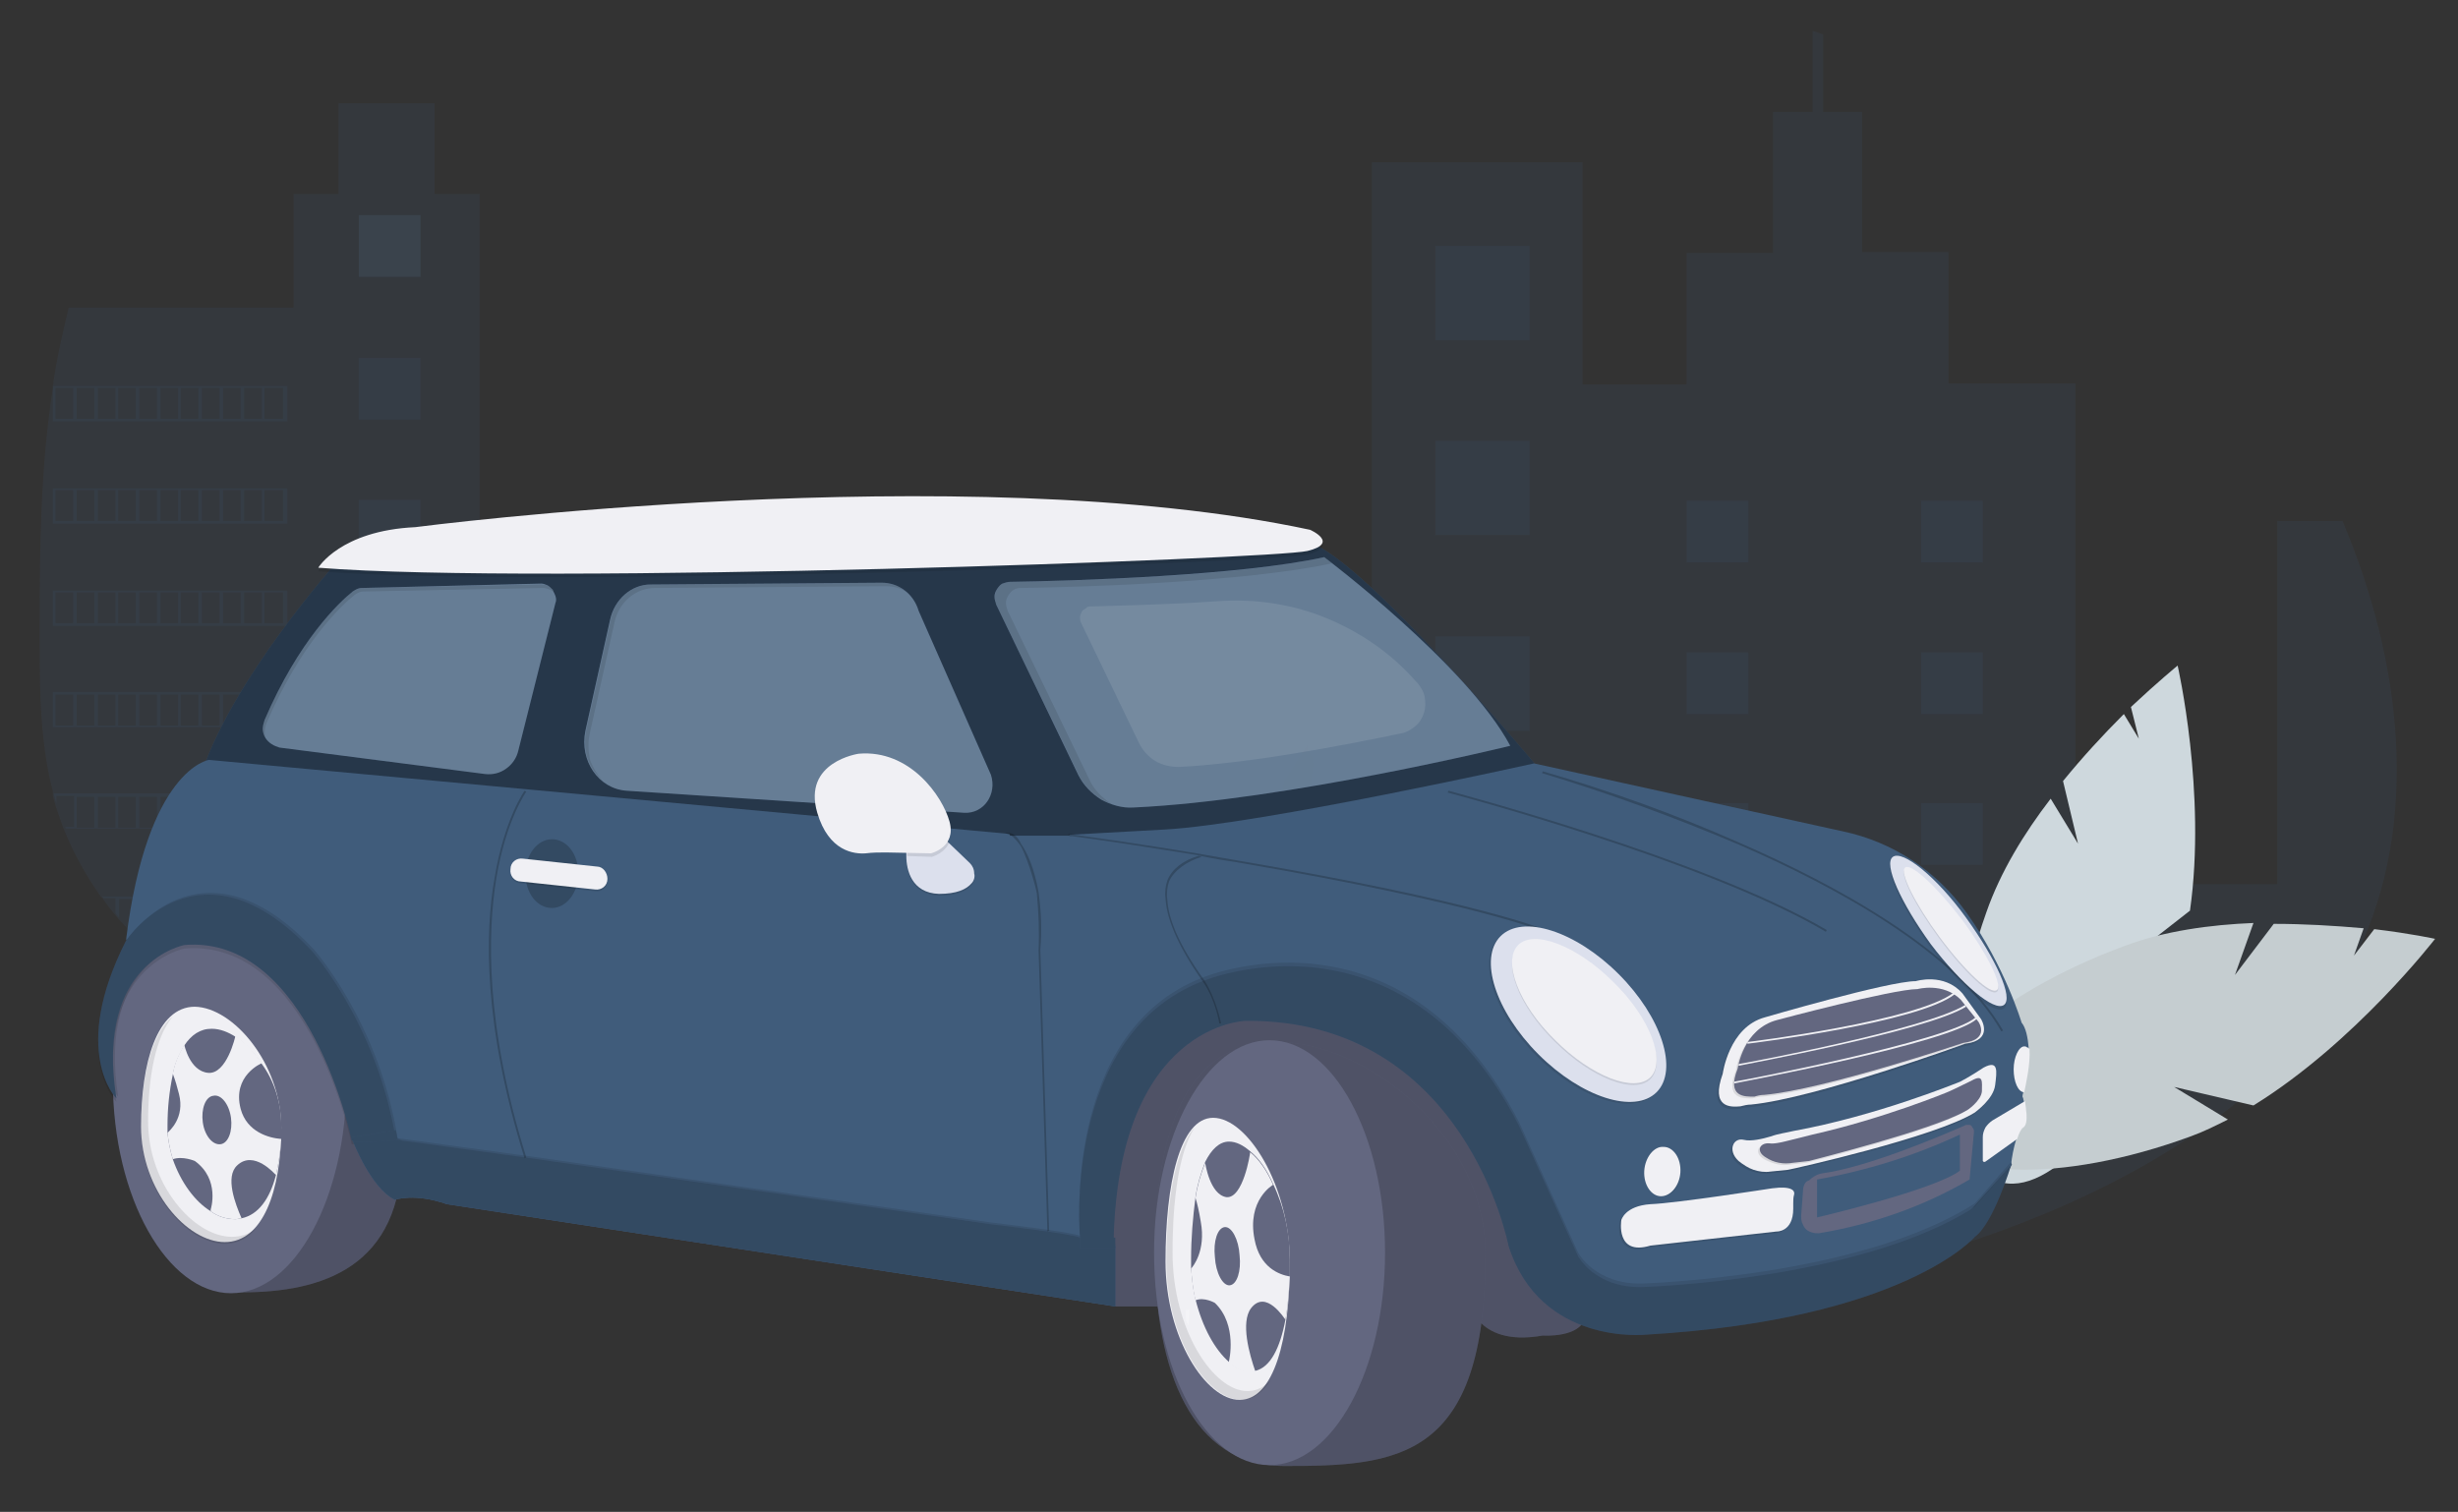 <?xml version="1.0" encoding="utf-8"?>
<!-- Generator: Adobe Illustrator 24.1.2, SVG Export Plug-In . SVG Version: 6.00 Build 0)  -->
<svg version="1.1" id="Capa_1" xmlns="http://www.w3.org/2000/svg" xmlns:xlink="http://www.w3.org/1999/xlink" x="0px" y="0px"
	 viewBox="0 0 278.8 171.5" style="enable-background:new 0 0 278.8 171.5;" xml:space="preserve">
<rect x="0" y="0" width="278.8" height="171.5" fill="#333333" stroke="none"/>
<style type="text/css">
	.st0{opacity:0.15;fill:#3D5C7A;}
	.st1{opacity:0.1;fill:#72A2D8;enable-background:new    ;}
	.st2{opacity:0.1;enable-background:new    ;}
	.st3{fill:#CED8DD;}
	.st4{fill:#C5CDD0;}
	.st5{opacity:0.1;fill:#405C7B;enable-background:new    ;}
	.st6{fill:#405C7B;}
	.st7{opacity:0.2;enable-background:new    ;}
	.st8{fill:#636780;}
	.st9{opacity:0.4;enable-background:new    ;}
	.st10{opacity:0.2;fill:#FFFFFF;enable-background:new    ;}
	.st11{opacity:0.1;fill:#FFFFFF;enable-background:new    ;}
	.st12{fill:#DCE0ED;}
	.st13{fill:#F0F0F4;}
	.st14{opacity:0.1;}
	.st15{opacity:0.1;fill:url(#SVGID_1_);enable-background:new    ;}
	.st16{opacity:0.3;fill:#FFFFFF;enable-background:new    ;}
</style>
<g>
	<path class="st0" d="M54.4,22v94.6c-2.2,0.6-4.4,1.1-6.7,1.4c-5.1,0.6-10.2,0.2-15.1-1.3l-0.4-0.1c-0.7-0.2-1.4-0.5-2.1-0.7
		l-0.4-0.2c-0.7-0.3-1.3-0.5-2-0.8l-0.4-0.2c-0.7-0.3-1.3-0.6-2-1c-0.2-0.1-0.5-0.2-0.7-0.4c-3.6-2-6.9-4.6-9.8-7.6
		c-0.1-0.1-0.2-0.2-0.2-0.2c-0.4-0.4-0.8-0.9-1.2-1.3c-0.1-0.2-0.3-0.3-0.4-0.5c-0.4-0.5-0.9-1.1-1.3-1.7c-0.1-0.1-0.1-0.2-0.2-0.2
		c-1.7-2.4-3.1-4.9-4.2-7.6c0-0.1-0.1-0.2-0.1-0.2c-0.3-0.9-0.6-1.7-0.9-2.6c-0.1-0.4-0.2-0.7-0.3-1.1C6,90,6,89.9,6,89.8
		c-1.4-5.4-1.5-11-1.5-16.7c0-0.7,0-1.3,0-2C4.5,62.1,4.6,52.9,6,44c0-0.1,0-0.1,0-0.2c0.4-3,1.1-6,1.8-8.9h25.5V22h5.1V11.7h10.9
		V22H54.4z"/>
	<path class="st0" d="M267.3,108.3c-6.6,13.7-20.1,22.8-34,28.8c-18.8,8.1-39.4,11.3-59.8,10c-3.6-0.2-7.1-0.6-10.7-1.1
		c-12.3-1.8-24.4-5.3-35.7-10.4c-3.3-1.5-6.5-3.1-9.7-4.8c-5.3-2.9-10.3-6.2-15.1-9.9c-1.2-0.9-2.4-1.9-3.6-2.8
		c-0.8-0.7-1.6-1.4-2.4-2c-1.7-1.4-3.5-2.7-5.5-3.7c-0.6-0.3-1.2-0.6-1.8-0.8V72.8h46.3v8.6h20.3v-63h23.9v25.2h11.8V28.7h9.8V12.7
		h4.5V3.5c0.4,0.1,0.8,0.3,1.2,0.4v8.8h4.4v15.9h9.8v14.9h14.4v56.8h22.9V59.1h7.4C272.3,74.7,274.7,93,267.3,108.3z"/>
	<rect x="162.8" y="27.9" class="st0" width="10.7" height="10.7"/>
	<rect x="162.8" y="50" class="st0" width="10.7" height="10.7"/>
	<rect x="162.8" y="72.2" class="st0" width="10.7" height="10.7"/>
	<rect x="162.8" y="94.3" class="st0" width="10.7" height="10.7"/>
	<rect x="162.8" y="116.5" class="st0" width="10.7" height="10.7"/>
	<path class="st0" d="M173.5,138.6v8.4c-3.6-0.2-7.1-0.6-10.7-1.1v-7.3H173.5z"/>
	<rect x="92.6" y="86.6" class="st0" width="37.4" height="4.8"/>
	<rect x="92.6" y="101.3" class="st0" width="37.4" height="4.8"/>
	<path class="st0" d="M130,116v4.8h-27.6c-1.2-0.9-2.4-1.9-3.6-2.8c-0.8-0.7-1.6-1.4-2.4-2H130z"/>
	<path class="st0" d="M130,130.7v4.8h-2.9c-3.3-1.5-6.5-3.1-9.7-4.8H130z"/>
	<rect x="191.3" y="56.8" class="st0" width="7" height="7"/>
	<rect x="40.7" y="24.4" class="st1" width="7" height="7"/>
	<rect x="40.7" y="40.6" class="st0" width="7" height="7"/>
	<rect x="40.7" y="56.7" class="st0" width="7" height="7"/>
	<rect x="40.7" y="72.9" class="st0" width="7" height="7"/>
	<rect x="40.7" y="89" class="st0" width="7" height="7"/>
	<rect x="40.7" y="105.2" class="st0" width="7" height="7"/>
	<rect x="217.9" y="56.8" class="st0" width="7" height="7"/>
	<rect x="191.3" y="74" class="st0" width="7" height="7"/>
	<rect x="217.9" y="74" class="st0" width="7" height="7"/>
	<rect x="191.3" y="91.1" class="st0" width="7" height="7"/>
	<rect x="217.9" y="91.1" class="st0" width="7" height="7"/>
	<rect x="191.3" y="108.3" class="st0" width="7" height="7"/>
	<rect x="217.9" y="108.3" class="st0" width="7" height="7"/>
	<rect x="191.3" y="125.4" class="st0" width="7" height="7"/>
	<rect x="217.9" y="125.4" class="st0" width="7" height="7"/>
	<polygon class="st0" points="191.3,147.1 191.3,142.6 198.3,142.6 198.3,146.4 	"/>
	<path class="st0" d="M6,43.8v4h26.6v-4H6z M8.3,47.5h-2V44h2L8.3,47.5z M10.7,47.5h-2V44h2L10.7,47.5z M13.1,47.5h-2V44h2
		L13.1,47.5z M15.4,47.5h-2V44h2L15.4,47.5z M17.8,47.5h-2V44h2V47.5z M20.2,47.5h-2V44h2V47.5z M22.5,47.5h-2V44h2V47.5z
		 M24.9,47.5h-2V44h2V47.5z M27.3,47.5h-2V44h2V47.5z M29.7,47.5h-2V44h2V47.5z M32.1,47.5h-2.1V44h2.1V47.5z"/>
	<path class="st0" d="M6,55.4v4h26.6v-4H6z M8.3,59.1h-2v-3.5h2L8.3,59.1z M10.7,59.1h-2v-3.5h2L10.7,59.1z M13.1,59.1h-2v-3.5h2
		L13.1,59.1z M15.4,59.1h-2v-3.5h2L15.4,59.1z M17.8,59.1h-2v-3.5h2V59.1z M20.2,59.1h-2v-3.5h2V59.1z M22.5,59.1h-2v-3.5h2V59.1z
		 M24.9,59.1h-2v-3.5h2V59.1z M27.3,59.1h-2v-3.5h2V59.1z M29.7,59.1h-2v-3.5h2V59.1z M32.1,59.1h-2.1v-3.5h2.1V59.1z"/>
	<path class="st0" d="M6,67v4h26.6v-4H6z M8.3,70.7h-2v-3.5h2L8.3,70.7z M10.7,70.7h-2v-3.5h2L10.7,70.7z M13.1,70.7h-2v-3.5h2
		L13.1,70.7z M15.4,70.7h-2v-3.5h2L15.4,70.7z M17.8,70.7h-2v-3.5h2V70.7z M20.2,70.7h-2v-3.5h2V70.7z M22.5,70.7h-2v-3.5h2V70.7z
		 M24.9,70.7h-2v-3.5h2V70.7z M27.3,70.7h-2v-3.5h2V70.7z M29.7,70.7h-2v-3.5h2V70.7z M32.1,70.7h-2.1v-3.5h2.1V70.7z"/>
	<path class="st0" d="M6,78.5v4h26.6v-4H6z M8.3,82.3h-2v-3.5h2L8.3,82.3z M10.7,82.3h-2v-3.5h2L10.7,82.3z M13.1,82.3h-2v-3.5h2
		L13.1,82.3z M15.4,82.3h-2v-3.5h2L15.4,82.3z M17.8,82.3h-2v-3.5h2V82.3z M20.2,82.3h-2v-3.5h2V82.3z M22.5,82.3h-2v-3.5h2V82.3z
		 M24.9,82.3h-2v-3.5h2V82.3z M27.3,82.3h-2v-3.5h2V82.3z M29.7,82.3h-2v-3.5h2V82.3z M32.1,82.3h-2.1v-3.5h2.1V82.3z"/>
	<path class="st0" d="M6.1,90.1c0.1,0.4,0.2,0.7,0.3,1.1v-0.9h2v3.5h-1c0,0.1,0.1,0.2,0.1,0.2h25.2v-4H6.1z M10.7,93.9h-2v-3.5h2
		L10.7,93.9z M13.1,93.9h-2v-3.5h2L13.1,93.9z M15.4,93.9h-2v-3.5h2L15.4,93.9z M17.8,93.9h-2v-3.5h2V93.9z M20.2,93.9h-2v-3.5h2
		V93.9z M22.5,93.9h-2v-3.5h2V93.9z M24.9,93.9h-2v-3.5h2V93.9z M27.3,93.9h-2v-3.5h2V93.9z M29.7,93.9h-2v-3.5h2V93.9z M32.1,93.9
		h-2.1v-3.5h2.1V93.9z"/>
	<path class="st0" d="M11.6,101.7c0.1,0.1,0.1,0.2,0.2,0.2h1.3v1.7c0.1,0.2,0.3,0.3,0.4,0.5V102h2v3.5h-0.8c0.1,0.1,0.2,0.2,0.2,0.2
		h17.7v-4L11.6,101.7z M17.8,105.4h-2V102h2V105.4z M20.2,105.4h-2V102h2V105.4z M22.5,105.4h-2V102h2V105.4z M24.9,105.4h-2V102h2
		V105.4z M27.3,105.4h-2V102h2V105.4z M29.7,105.4h-2V102h2V105.4z M32.1,105.4h-2.1V102h2.1V105.4z"/>
	<path class="st0" d="M24.7,113.3c0.2,0.1,0.5,0.2,0.7,0.4v-0.1h2v1.1l0.4,0.2v-1.3h2v2.1l0.4,0.2v-2.3h2.1v3l0.4,0.1v-3.4H24.7z"/>
	<path class="st0" d="M127.8,96.5"/>
</g>
<path class="st2" d="M106.7,161.9l-0.2-0.1L106.7,161.9z"/>
<path class="st2" d="M106.9,161.9l-0.1,0L106.9,161.9z"/>
<path class="st2" d="M103.3,160.5L103.3,160.5z"/>
<path class="st2" d="M103.3,160.5L103.3,160.5z"/>
<path class="st2" d="M106.7,161.9L106.7,161.9L106.7,161.9z"/>
<g>
	<path class="st3" d="M235.7,95.7l-1.7-7.1c2.2-2.7,4.5-5.2,6.9-7.6l1.7,2.8l-0.9-3.6c3.1-2.9,5.3-4.7,5.3-4.7s3.3,14.4,1.4,27.8
		l-7.3,5.7l6.7-2.4c-0.3,1.5-0.7,3-1.2,4.5c-5.2,14.8-14.1,25-20,22.9c-5.9-2.1-6.5-15.8-1.3-30.5c1.6-4.6,4.3-9,7.3-12.9
		L235.7,95.7z"/>
	<path class="st4" d="M253.5,110.6l4.4-5.8c3.4,0,6.8,0.2,10.2,0.5l-1.1,3.1l2.3-3c4.2,0.5,6.9,1.1,6.9,1.1s-9.1,11.8-20.6,18.9
		l-9-2.1l6.1,3.7c-1.4,0.7-2.8,1.4-4.2,1.9c-14.7,5.4-28.2,5-30.3-1c-2.1-6,8.1-15.2,22.8-20.6c4.5-1.7,9.7-2.4,14.6-2.6
		L253.5,110.6z"/>
</g>
<g>
	<path class="st5" d="M18.4,111.5c0.2,0.1,0.5,0.2,0.7,0.4v-0.1h1.9v1.1l0.4,0.2v-1.3h1.9v2.1l0.4,0.2v-2.3h2.1v3l0.4,0.1v-3.4H18.4
		z"/>
	<path class="st6" d="M221.7,136.5l2.5,2.6l4-7l-0.4-0.8L221.7,136.5z"/>
	<path class="st7" d="M221.7,136.5l2.5,2.6l4-7l-0.4-0.8L221.7,136.5z"/>
	<path class="st8" d="M45.6,130.5c0,13.3-9.1,16.1-18.2,16.1c-9.1,0-14.3-11.2-14.3-24.5c0-13.3,7.4-24.1,16.5-24.1
		S45.6,117.3,45.6,130.5z"/>
	<path class="st7" d="M45.6,130.5c0,13.3-9.1,16.1-18.2,16.1c-9.1,0-14.3-11.2-14.3-24.5c0-13.3,7.4-24.1,16.5-24.1
		S45.6,117.3,45.6,130.5z"/>
	<path class="st8" d="M39.3,122.6c0,13.3-5.9,24.1-13.1,24.1c-7.2,0-13.4-10.8-13.4-24.1c0-1.8-0.3-3.6-0.1-5.3
		c1.3-10.7,7.2-18.7,13.4-18.7C33.4,98.5,39.3,109.3,39.3,122.6z"/>
	<path class="st6" d="M38,64c0,0-11.5,12.9-15.1,23.6l99,10.9l53-10.9c0,0-21-25.2-26.7-26.1C142.6,60.5,38,64,38,64z"/>
	<path class="st9" d="M38,64c0,0-11.5,12.9-15.1,23.6l99,10.9l53-10.9c0,0-21-25.2-26.7-26.1C142.6,60.5,38,64,38,64z"/>
	<path class="st6" d="M110.6,96.7l15.9,44.6V130l4.4-12.6l12.3-5.4l15.5,7.1l5.6,1.7l0.5-10.3l-18.5-9.1l-8.6-4.1L118,95.5l-5.4-1
		L110.6,96.7z"/>
	<path class="st6" d="M117.7,101.4l14.5,1.7c-0.7-5.8,3.6-5.8,3.6-5.8l-14.5-2.5h-6.8"/>
	<path class="st8" d="M126.5,148.2h10.3l29.7-1c0,0,0.6,5.7,8.5,4.3c0,0,4.3,0.3,4.8-2.1c0.5-2.3-9.8-24-9.8-24l-14-10.4l-12.7-3.1
		l-9.1,2.7l-5.8,9.2l-3.6,12.6L126.5,148.2z"/>
	<path class="st7" d="M126.5,148.2h10.3l29.7-1c0,0,0.6,5.7,8.5,4.3c0,0,4.3,0.3,4.8-2.1c0.5-2.3-9.8-24-9.8-24l-14-10.4l-12.7-3.1
		l-9.1,2.7l-5.8,9.2l-3.6,12.6L126.5,148.2z"/>
	<path class="st6" d="M40,67.1c-1.5,1.2-6.1,5.5-10,14.6c-0.1,0.3-0.2,0.7-0.2,1c0,0.3,0.1,0.7,0.3,1c0.2,0.3,0.4,0.5,0.7,0.7
		c0.3,0.2,0.6,0.3,0.9,0.4l23.3,3c0.9,0.1,1.7-0.1,2.4-0.6c0.7-0.5,1.2-1.2,1.4-2.1L63,68.4c0.1-0.2,0.1-0.5,0-0.8
		c-0.1-0.2-0.2-0.5-0.3-0.7c-0.2-0.2-0.4-0.4-0.6-0.5c-0.2-0.1-0.5-0.2-0.7-0.2L41,66.7C40.6,66.7,40.3,66.9,40,67.1z"/>
	<path class="st10" d="M40,67.1c-1.5,1.2-6.1,5.5-10,14.6c-0.1,0.3-0.2,0.7-0.2,1c0,0.3,0.1,0.7,0.3,1c0.2,0.3,0.4,0.5,0.7,0.7
		c0.3,0.2,0.6,0.3,0.9,0.4l23.3,3c0.9,0.1,1.7-0.1,2.4-0.6c0.7-0.5,1.2-1.2,1.4-2.1L63,68.4c0.1-0.2,0.1-0.5,0-0.8
		c-0.1-0.2-0.2-0.5-0.3-0.7c-0.2-0.2-0.4-0.4-0.6-0.5c-0.2-0.1-0.5-0.2-0.7-0.2L41,66.7C40.6,66.7,40.3,66.9,40,67.1z"/>
	<path class="st6" d="M73.8,66.3l26.2-0.2c1.9,0,3.6,1.2,4.2,3.2l8.2,18.6c0.7,2.2-0.8,4.4-3,4.3l-38.3-2.5
		c-3.2-0.2-5.4-3.4-4.7-6.8l2.8-12.6C69.7,68,71.6,66.3,73.8,66.3z"/>
	<path class="st10" d="M73.8,66.3l26.2-0.2c1.9,0,3.6,1.2,4.2,3.2l8.2,18.6c0.7,2.2-0.8,4.4-3,4.3l-38.3-2.5
		c-3.2-0.2-5.4-3.4-4.7-6.8l2.8-12.6C69.7,68,71.6,66.3,73.8,66.3z"/>
	<path class="st6" d="M114.6,66c7.2-0.1,26.2-0.7,35.6-2.8c0,0,16.2,12.2,21.1,21.4c0,0-25.3,6.2-42.7,7c-1.3,0.1-2.6-0.3-3.7-0.9
		c-1.1-0.7-2-1.6-2.6-2.8L113,68.6c-0.1-0.3-0.2-0.6-0.2-0.9c0-0.3,0.1-0.6,0.3-0.9s0.4-0.5,0.6-0.6C114,66.1,114.3,66,114.6,66z"/>
	<path class="st10" d="M114.6,66c7.2-0.1,26.2-0.7,35.6-2.8c0,0,16.2,12.2,21.1,21.4c0,0-25.3,6.2-42.7,7c-1.3,0.1-2.6-0.3-3.7-0.9
		c-1.1-0.7-2-1.6-2.6-2.8L113,68.6c-0.1-0.3-0.2-0.6-0.2-0.9c0-0.3,0.1-0.6,0.3-0.9s0.4-0.5,0.6-0.6C114,66.1,114.3,66,114.6,66z"/>
	<path class="st11" d="M123.6,68.8c3-0.1,8.8-0.2,14.5-0.6c4.2-0.3,8.4,0.3,12.3,1.9c3.9,1.6,7.4,4,10.2,7.2l0.2,0.2
		c0.4,0.5,0.7,1,0.8,1.6c0.1,0.6,0.1,1.2-0.1,1.8c-0.2,0.6-0.5,1.1-1,1.5c-0.5,0.4-1,0.7-1.6,0.8c-6.3,1.3-17,3.4-25.2,3.8
		c-0.9,0-1.9-0.2-2.7-0.7c-0.8-0.5-1.4-1.2-1.8-2l-6.6-13.7c-0.1-0.2-0.1-0.4-0.1-0.6c0-0.2,0.1-0.4,0.2-0.6
		c0.1-0.2,0.3-0.3,0.5-0.4C123.2,68.9,123.4,68.8,123.6,68.8z"/>
	<path class="st6" d="M126.5,141.3v6.9l-75.8-11.6c-3.7-1.3-5.9-0.5-5.9-0.5c-2.7-1.3-4.7-6.5-4.8-6.7l1.4-4.1L29.8,106l-15.5,0.6
		c2.4-19.4,9.4-20.4,9.4-20.4l90.8,8.4L126.5,141.3z"/>
	<path class="st2" d="M110.2,100.4c-0.6,0.7-1.7,1.2-3.7,1.2c-3.1-0.1-3.7-2.7-3.7-4.3c0-0.4,0-0.8,0-1.1l4-1.2l0.8,0.8l2.4,2.3
		c0.3,0.3,0.5,0.7,0.5,1.2C110.6,99.6,110.5,100.1,110.2,100.4z"/>
	<path class="st12" d="M110.2,100.2c-0.6,0.7-1.7,1.2-3.7,1.2c-3.1-0.1-3.7-2.7-3.7-4.3c0-0.4,0-0.8,0-1.1l4-1.2l0.8,0.8l2.4,2.3
		c0.3,0.3,0.5,0.7,0.5,1.2C110.6,99.4,110.5,99.9,110.2,100.2z"/>
	<path class="st2" d="M107.7,95.5c-0.5,1.3-2,1.7-2,1.7l-2.8-0.1c0-0.4,0-0.8,0-1.1l4-1.2L107.7,95.5z"/>
	<path class="st13" d="M97.4,85.5c0,0-6.4,0.9-4.7,6.7c1.3,4.4,4.2,4.7,5.5,4.6c0.8-0.1,1.5-0.1,2.3-0.1l5.1,0.1
		c0,0,2.9-0.7,2.1-3.6C106.9,90.3,103.2,85,97.4,85.5z"/>
	<path class="st7" d="M62.6,103c1.6,0,3-1.7,3-3.9s-1.3-3.9-3-3.9c-1.6,0-3,1.7-3,3.9S60.9,103,62.6,103z"/>
	<path class="st2" d="M67.7,98.5l-8.4-0.9c-0.7-0.1-1.4,0.4-1.4,1.2l0,0c-0.1,0.7,0.4,1.4,1.2,1.4l8.4,0.9c0.7,0.1,1.4-0.4,1.4-1.2
		l0,0C68.9,99.2,68.4,98.6,67.7,98.5z"/>
	<path class="st13" d="M67.7,98.3l-8.4-0.9c-0.7-0.1-1.4,0.4-1.4,1.2l0,0c-0.1,0.7,0.4,1.4,1.2,1.4l8.4,0.9c0.7,0.1,1.4-0.4,1.4-1.2
		l0,0C68.9,99,68.4,98.3,67.7,98.3z"/>
	<path class="st2" d="M13.4,124.4c0,0-5.3-5.3,1.1-17.9c0,0,8.3-12.5,21.1,1.2c0,0,7.4,8.3,9.5,21.4l-5,0.1c0,0-4.8-23.4-19-22.2
		C21.3,107,11,108.8,13.4,124.4z"/>
	<path class="st2" d="M13.2,125c0,0-5.3-5.2,1.1-17.9c0,0,8.3-12.5,21.1,1.2c0,0,7.4,8.3,9.5,21.4l-5,0.1c0,0-4.8-23.4-19-22.2
		C21,107.6,10.7,109.5,13.2,125z"/>
	<path class="st6" d="M13.2,124.6c0,0-5.3-5.3,1.1-17.9c0,0,8.3-12.5,21.1,1.2c0,0,7.4,8.3,9.5,21.4l-5,0.1c0,0-4.8-23.4-19-22.2
		C21,107.2,10.7,109,13.2,124.6z"/>
	<path class="st7" d="M13.2,124.6c0,0-5.3-5.3,1.1-17.9c0,0,8.3-12.5,21.1,1.2c0,0,7.4,8.3,9.5,21.4l-5,0.1c0,0-4.8-23.4-19-22.2
		C21,107.2,10.7,109,13.2,124.6z"/>
	<path class="st2" d="M126.5,141.1v6.9l-75.8-11.6c-3.7-1.3-5.9-0.5-5.9-0.5c-2.7-1.3-4.7-6.5-4.8-6.7l5-0.1l14.6,2l53,7.6
		c0,0,9.4,1.1,9.9,1.5C123.1,140.6,126.5,141.1,126.5,141.1z"/>
	<path class="st6" d="M126.5,141.3v6.9l-75.8-11.6c-3.7-1.3-5.9-0.5-5.9-0.5c-2.7-1.3-4.7-6.5-4.8-6.7l5-0.1l14.6,2l53,7.6
		c0,0,9.4,1.1,9.9,1.5C123.1,140.9,126.5,141.3,126.5,141.3z"/>
	<path class="st7" d="M126.5,141.3v6.9l-75.8-11.6c-3.7-1.3-5.9-0.5-5.9-0.5c-2.7-1.3-4.7-6.5-4.8-6.7l5-0.1l14.6,2l53,7.6
		c0,0,9.4,1.1,9.9,1.5C123.1,140.9,126.5,141.3,126.5,141.3z"/>
	<path class="st7" d="M59.5,131.4c-4.7-15.1-4.5-25.7-3.4-31.8c1.1-6.7,3.4-9.9,3.4-9.9l0.2,0.1c0,0-2.3,3.2-3.4,9.8
		c-1,6.2-1.3,16.7,3.4,31.7L59.5,131.4z"/>
	<path class="st6" d="M229.5,124.7c0.2,0.7,0.6,2.6-0.1,3.2c-0.3,0.2-0.5,0.7-0.7,1.3c-0.3,1-0.5,2-0.6,3l-7.3,8.1l-12.3,4.8
		l-29.5,2l-17.8-28.9l-40-23.5l10.9-0.6c10.9-0.6,41.9-7.5,41.9-7.5l35,7.7c5.7,1.2,10.7,4.5,14.1,9.3c4.3,6,6.2,12.4,6.2,12.4
		c0.5,0.6,0.7,1.7,0.8,2.8c0,1.8-0.4,4-0.6,5c-0.1,0.4-0.1,0.6-0.1,0.6S229.5,124.6,229.5,124.7z"/>
	<path class="st2" d="M122.5,140c0,0-2.1-22.9,13.9-29.1c0,0,22.6-9.5,35.9,16.4l6.7,14.8c0,0,1.9,3.6,7.2,3.5
		c0,0,24.8-0.7,37.8-9.1l4.1-4.7c0,0-2,6.6-4.1,8.1c0,0-8,9.4-37.3,11.1c0,0-12,1.3-15.6-10.1c0,0-4.9-25.7-29.8-25.5
		c0,0-14.6,0.3-15,25.4L122.5,140z"/>
	<path class="st6" d="M122.5,140.4c0,0-2.1-22.9,13.9-29.1c0,0,22.6-9.5,35.9,16.4l6.7,14.8c0,0,1.9,3.6,7.2,3.5
		c0,0,24.8-0.7,37.8-9.1l4.1-4.7c0,0-2,6.6-4.1,8.1c0,0-8,9.4-37.3,11.1c0,0-12,1.3-15.6-10.1c0,0-4.9-25.7-29.8-25.5
		c0,0-14.6,0.3-15,25.4L122.5,140.4z"/>
	<path class="st7" d="M122.5,140.4c0,0-2.1-22.9,13.9-29.1c0,0,22.6-9.5,35.9,16.4l6.7,14.8c0,0,1.9,3.6,7.2,3.5
		c0,0,24.8-0.7,37.8-9.1l4.1-4.7c0,0-2,6.6-4.1,8.1c0,0-8,9.4-37.3,11.1c0,0-12,1.3-15.6-10.1c0,0-4.9-25.7-29.8-25.5
		c0,0-14.6,0.3-15,25.4L122.5,140.4z"/>
	<path class="st7" d="M118.8,139.7l-1-31.9c0.1-2.2,0-4.3-0.2-6.5c0-0.1-0.8-3.4-1.8-5.3c-0.7-1-1.2-1.3-1.2-1.3l-0.6-0.2l0.6,0
		c0.4,0.1,0.9,0.5,1.2,1.2c0.7,1,1.5,2.7,2,5.5c0.3,2.2,0.4,4.3,0.2,6.5l1,31.9L118.8,139.7z"/>
	<path class="st7" d="M138.5,116.1l-0.2,0c0,0-0.4-2.7-1.9-4.8c-3.1-4.4-4.1-7.4-4.2-9.4c-0.1-0.7,0-1.4,0.2-2
		c0.5-1.3,1.8-2.3,3.5-2.8l0.4,0.1c-1.7,0.5-3.2,1.6-3.7,2.8c-0.2,0.6-0.3,1.3-0.2,2c0.1,2,1.1,4.9,4.2,9.2
		C138,113.4,138.5,116.1,138.5,116.1z"/>
	<path class="st7" d="M207.1,105.7c-13.7-8.1-42.6-15.7-42.9-15.8l0.1-0.2c0.3,0.1,29.2,7.7,42.9,15.8L207.1,105.7z"/>
	<path class="st7" d="M227,117c-5.2-9.1-19-16.5-29.8-21.2c-7.3-3.1-14.7-5.8-22.3-8.1l0.1-0.2c7.6,2.2,15.1,4.9,22.3,8.1
		c10.8,4.7,24.7,12.2,29.9,21.3L227,117z"/>
	<path class="st2" d="M227.3,114.4c1.1-0.8-0.9-5.2-4.3-9.9c-3.5-4.6-7.2-7.7-8.3-6.9c-1.1,0.8,0.9,5.2,4.3,9.9
		C222.5,112.1,226.2,115.2,227.3,114.4z"/>
	<path class="st12" d="M227.3,114c1.1-0.8-0.9-5.2-4.3-9.9s-7.2-7.7-8.3-6.9c-1.1,0.8,0.9,5.2,4.3,9.9
		C222.5,111.7,226.2,114.8,227.3,114z"/>
	<path class="st2" d="M226.5,112.5c0.7-0.5-1.1-4.1-3.9-7.9c-2.9-3.8-5.8-6.5-6.5-6c-0.7,0.5,1.1,4.1,3.9,7.9
		C222.9,110.4,225.8,113.1,226.5,112.5z"/>
	<path class="st13" d="M226.5,112.3c0.7-0.5-1.1-4.1-3.9-7.9c-2.9-3.8-5.8-6.5-6.5-6c-0.7,0.5,1.1,4.1,3.9,7.9
		C222.9,110.2,225.8,112.9,226.5,112.3z"/>
	<path class="st2" d="M195.2,122.1c0,0,0.7-5.3,4.8-6.4c0,0,14-4.1,17.1-4.1c0,0,3.2-1,5.3,1.4l2.1,2.9c0,0,1.5,2.4-1.8,2.8
		c0,0-17,6.2-24.3,6.9c-0.4,0-0.8,0.1-1.2,0.2C196.1,125.9,193.8,125.9,195.2,122.1z"/>
	<path class="st13" d="M195.4,121.8c0,0,0.7-5.3,4.8-6.4c0,0,14-4.1,17.1-4.1c0,0,3.2-1,5.3,1.4l2.1,2.9c0,0,1.5,2.4-1.8,2.8
		c0,0-17,6.2-24.3,6.9c-0.4,0-0.8,0.1-1.2,0.2C196.3,125.6,194,125.7,195.4,121.8z"/>
	<path class="st2" d="M196.9,121.4c0,0,0.6-4.5,4.5-5.5c0,0,13.1-3.5,15.9-3.5c0,0,2.9-0.8,4.9,1.2l2,2.5c0,0,1.4,2-1.7,2.4
		c0,0-15.8,5.3-22.6,5.9c-0.4,0-0.8,0.1-1.1,0.2C197.7,124.6,195.6,124.7,196.9,121.4z"/>
	<path class="st8" d="M197.1,121.2c0,0,0.6-4.5,4.5-5.5c0,0,13.1-3.5,15.9-3.5c0,0,2.9-0.8,4.9,1.2l2,2.5c0,0,1.4,2-1.7,2.4
		c0,0-15.8,5.3-22.6,5.9c-0.4,0-0.8,0.1-1.1,0.2C197.9,124.4,195.8,124.5,197.1,121.2z"/>
	<path class="st13" d="M198.2,118.4l0-0.2c0.2,0,19.3-2.4,23.4-5.6l0.1,0.2C217.6,116,199,118.3,198.2,118.4z"/>
	<path class="st13" d="M197.2,120.9l0-0.2c0.2,0,21.2-3.9,25.7-6.7l0.1,0.2C218.5,117,197.5,120.8,197.2,120.9z"/>
	<path class="st13" d="M196.7,122.9l0-0.2c0.2,0,24.4-4.6,27.4-7.3l0.1,0.2C221.2,118.3,197.7,122.7,196.7,122.9z"/>
	<path class="st2" d="M221.9,123c0,0-9.1,3.8-18.7,5.5c-0.8,0.2-1.7,0.3-2.5,0.6c-1,0.3-2.3,0.6-3.1,0.4c-1.2-0.3-1.9,1.2-0.6,2.4
		l0.1,0.1c0.5,0.4,1,0.7,1.7,0.9c0.6,0.2,1.3,0.3,1.9,0.2l2-0.2c0,0,16.6-3.6,21.2-6.5c0,0,2.1-1.5,2.3-3.1c0.2-1.6,0.4-2.9-1.3-2
		C223.2,122.3,221.9,123,221.9,123z"/>
	<path class="st13" d="M222.1,122.8c-0.3,0.1-9.3,3.8-18.7,5.5c-0.8,0.2-1.7,0.3-2.5,0.6c-1,0.3-2.3,0.6-3.1,0.4
		c-1.2-0.3-1.9,1.2-0.6,2.4l0,0c0.5,0.4,1.1,0.8,1.7,1c0.6,0.2,1.3,0.3,1.9,0.2l2-0.2h0c0.6-0.1,16.7-3.7,21.2-6.5h0
		c0.1-0.1,2.1-1.5,2.3-3.1c0.2-1.6,0.4-2.9-1.3-2C223.5,122.1,222.2,122.8,222.1,122.8L222.1,122.8z"/>
	<path class="st2" d="M220.9,124c0,0-7.5,3.1-15.5,4.9c-0.8,0.2-1.6,0.4-2.4,0.6c-0.8,0.2-1.9,0.5-2.5,0.4c-1.1-0.1-1.6,0.9-0.4,1.6
		l0,0c0.9,0.5,2,0.8,3,0.6l1.8-0.2c0,0,14-3.5,17.8-5.7c0,0,1.7-1.1,1.8-2.2s0.2-2-1.2-1.2C222,123.4,220.9,124,220.9,124z"/>
	<path class="st8" d="M221.1,123.8c-0.2,0.1-7.5,3.1-15.5,4.9c-0.8,0.2-1.6,0.4-2.4,0.6s-1.9,0.5-2.5,0.4c-1.1-0.1-1.6,0.9-0.4,1.6
		c0.9,0.6,2,0.8,3.1,0.6l1.8-0.2c0.3-0.1,14-3.5,17.8-5.7c0.1,0,1.7-1.1,1.8-2.2c0-1.1,0.2-2-1.2-1.2
		C222.2,123.3,221.1,123.8,221.1,123.8L221.1,123.8z"/>
	<path class="st2" d="M190.6,133c0.1-1.6-0.8-2.9-1.9-2.9c-1.2-0.1-2.1,1.2-2.2,2.7c-0.1,1.6,0.8,2.9,1.9,2.9
		C189.6,135.8,190.6,134.6,190.6,133z"/>
	<path class="st13" d="M190.6,133c0.1-1.6-0.8-2.9-1.9-2.9c-1.1-0.1-2.1,1.2-2.2,2.7c-0.1,1.6,0.8,2.9,1.9,2.9
		C189.5,135.7,190.5,134.5,190.6,133z"/>
	<path class="st2" d="M200.8,135c0,0-10.9,1.7-13.8,1.8c-2.9,0.2-3.3,1.8-3.3,1.8s-0.7,4.1,3.3,2.9l14.3-1.6c0,0,1.9,0.1,1.9-2.6
		v-0.6c0-0.3,0-0.7,0.1-1C203.3,135.3,203.1,134.7,200.8,135z"/>
	<path class="st13" d="M201,134.8c0,0-10.9,1.7-13.8,1.8c-2.9,0.2-3.3,1.8-3.3,1.8s-0.7,4.1,3.3,2.9l14.3-1.6c0,0,1.9,0.1,1.9-2.6
		v-0.6c0-0.3,0-0.7,0.1-1C203.6,135.1,203.3,134.5,201,134.8z"/>
	<path class="st13" d="M229.5,127.9c-0.3,0.2-0.5,0.7-0.7,1.3l-3.5,2.5c0,0-0.1,0-0.1,0.1c-0.1,0-0.1,0-0.2,0c0,0-0.1-0.1-0.1-0.1
		c0,0,0-0.1,0-0.1v-2.6c0-0.4,0.1-0.7,0.3-1.1c0.2-0.3,0.5-0.6,0.8-0.8l3.7-2.2C229.7,125.4,230.2,127.4,229.5,127.9z"/>
	<path class="st8" d="M204.5,135.2l-0.2,2.7c0,0.3,0,0.5,0.1,0.8c0.1,0.2,0.2,0.5,0.4,0.7c0.2,0.2,0.4,0.3,0.7,0.4
		c0.3,0.1,0.5,0.1,0.8,0.1c6-1,11.8-3,17.1-6.1l0.5-5.4c0-0.1,0-0.3-0.1-0.4c-0.1-0.1-0.1-0.2-0.2-0.3c-0.1-0.1-0.2-0.1-0.4-0.1
		c-0.1,0-0.3,0-0.4,0.1c-3,1.3-11,4.7-16.1,5.4c-0.6,0.1-1.1,0.4-1.5,0.8C204.7,134,204.5,134.6,204.5,135.2z"/>
	<path class="st6" d="M206.1,133.8v4.3c0,0,13.3-3.1,16.2-5.3v-4.1C217.2,131.1,211.7,132.8,206.1,133.8z"/>
	<path class="st6" d="M229.4,124.1c-0.7,0-1.2-1.2-1.2-2.6c0-1.4,0.6-2.6,1.2-2.6c0.1,0,0.2,0,0.3,0.1c0.1,0,0.2,0.1,0.3,0.2
		C230.1,121,229.6,123.1,229.4,124.1z"/>
	<path class="st13" d="M229.6,123.9c-0.7,0-1.2-1.2-1.2-2.6c0-1.4,0.6-2.6,1.2-2.6c0.1,0,0.2,0,0.3,0.1c0.1,0,0.2,0.1,0.3,0.2
		C230.3,120.8,229.8,122.9,229.6,123.9z"/>
	<path class="st8" d="M168.5,142.2c0,23.5-10,24.1-22.9,24.1c-10.4,0-14.6-10.8-14.6-24.1c0-13.3,3.3-24,13.7-24
		C155,118.1,168.5,128.9,168.5,142.2z"/>
	<path class="st7" d="M168.5,142.2c0,23.5-10,24.1-22.9,24.1c-10.4,0-14.6-10.8-14.6-24.1c0-13.3,3.3-24,13.7-24
		C155,118.1,168.5,128.9,168.5,142.2z"/>
	<path class="st8" d="M144,166.2c7.2,0,13.1-10.8,13.1-24.1c0-13.3-5.9-24.1-13.1-24.1c-7.2,0-13.1,10.8-13.1,24.1
		C130.9,155.5,136.8,166.2,144,166.2z"/>
	<path class="st13" d="M31.9,127.9c0,7.2-2.1,13-6.4,13S16,135,16,127.8c0-7.2,1.8-13.6,6.1-13.6C26.5,114.3,31.9,120.7,31.9,127.9z
		"/>
	<path class="st8" d="M31.9,127.6c0,0.5,0,1.1,0,1.6c-0.1,1.4-0.3,2.8-0.6,4.1c-0.7,2.7-2,4.5-3.9,4.9c-0.2,0-0.4,0.1-0.7,0.1
		c-1,0-2-0.3-2.8-0.9c-1.8-1.1-3.4-3.3-4.3-5.9c-0.3-1-0.5-2-0.6-3c0-0.3,0-0.6,0-0.8c0-2,0.2-3.9,0.6-5.8c0.2-1.2,0.7-2.3,1.3-3.3
		c0.8-1.2,1.8-1.9,3.1-1.9c1,0,1.9,0.4,2.7,0.9c1.2,0.8,2.2,1.9,3,3.1C31.1,122.6,31.9,125.1,31.9,127.6z"/>
	<path class="st13" d="M31.9,129.2c-0.1,1.4-0.3,2.8-0.6,4.1c-0.1-0.1-2.5-2.9-4.4-1.1c-1.4,1.3-0.2,4.4,0.5,6
		c-0.2,0-0.4,0.1-0.7,0.1c-1,0-2-0.3-2.8-0.9v-0.2c0,0,1.1-3.4-1.8-5.5c0,0-1.4-0.6-2.5-0.2c-0.3-1-0.5-2-0.6-3
		c0.2-0.2,2-1.7,1.3-4.4c-0.2-0.8-0.4-1.5-0.7-2.3c0.2-1.2,0.7-2.3,1.3-3.3c0,0,0.6,3,2.7,3.2c2.1,0.2,3.1-4.1,3.1-4.2
		c1.2,0.8,2.2,1.9,3,3.1c0,0-3.4,1.4-2.4,5.2C28,128.4,30.5,129.1,31.9,129.2z"/>
	<path class="st8" d="M25,129.8c0.9-0.1,1.4-1.5,1.2-3s-1.1-2.7-2-2.5c-0.9,0.1-1.4,1.5-1.2,3C23.2,128.8,24.1,129.9,25,129.8z"/>
	<path class="st13" d="M146.3,143.2c0,8.7-1.8,15.6-5.7,15.6c-3.8,0-8.4-7-8.4-15.7c0-8.7,1.6-16.3,5.4-16.3
		C141.5,126.8,146.3,134.5,146.3,143.2z"/>
	<path class="st8" d="M146.3,142.9c0,0.7,0,1.3,0,1.9c-0.1,1.7-0.2,3.3-0.5,4.9c-0.6,3.2-1.7,5.4-3.4,5.8c-0.2,0-0.4,0.1-0.6,0.1
		c-0.8,0-1.6-0.4-2.4-1.1c-1.6-1.4-3-3.9-3.8-7.1c-0.3-1.2-0.4-2.4-0.5-3.6c0-0.3,0-0.7,0-1c0-2.3,0.2-4.7,0.5-7
		c0.2-1.4,0.6-2.7,1.1-4c0.7-1.4,1.6-2.3,2.7-2.3c0.8,0,1.6,0.4,2.4,1.1c1,0.8,1.9,2.1,2.6,3.7C145.7,137,146.3,139.9,146.3,142.9z"
		/>
	<path class="st13" d="M146.3,144.8c-0.1,1.6-0.2,3.3-0.5,4.9c-0.1-0.1-2.2-3.5-3.9-1.3c-1.2,1.6-0.2,5.2,0.5,7.2
		c-0.2,0-0.4,0.1-0.6,0.1c-0.8,0-1.6-0.4-2.4-1.1v-0.2c0,0,1-4.1-1.6-6.6c0,0-1.2-0.7-2.2-0.3c-0.3-1.2-0.4-2.4-0.5-3.6
		c0.2-0.2,1.7-2,1.1-5.3c-0.2-1.2-0.4-2.1-0.6-2.7c0.2-1.4,0.6-2.7,1.1-4c0,0,0.5,3.6,2.4,3.9c1.9,0.2,2.7-4.9,2.7-5.1
		c1,0.8,1.9,2.1,2.6,3.7c0,0-3,1.7-2.1,6.2C142.9,143.8,145.1,144.6,146.3,144.8z"/>
	<path class="st8" d="M139.5,145.8c0.8-0.1,1.3-1.6,1.1-3.4c-0.1-1.8-0.9-3.3-1.7-3.2c-0.8,0.1-1.3,1.6-1.1,3.4
		C137.9,144.4,138.7,145.9,139.5,145.8z"/>
	<path class="st7" d="M175.3,105.5l-0.1,0.2c-0.1,0-7.5-3.2-35-7.9c-1.3-0.2-2.6-0.4-4-0.7c-0.1,0-0.2,0-0.4-0.1
		c-4.4-0.7-9.3-1.5-14.6-2.2l0-0.2c7.3,1,13.6,2,19.1,3C167.9,102.3,175.3,105.5,175.3,105.5z"/>
	<path class="st2" d="M36.1,64.8c0,0,2.5-4.2,11-4.6c0,0,62.2-8.1,101.5,0.3c0,0,3.4,1.5-0.3,2.4S61,66.8,36.1,64.8z"/>
	<path class="st13" d="M36.1,64.4c0,0,2.5-4.2,11-4.6c0,0,62.2-8.1,101.5,0.3c0,0,3.4,1.5-0.3,2.4S61,66.4,36.1,64.4z"/>
	<path class="st2" d="M30.2,82.1c3.9-9.1,8.5-13.4,10-14.6c0.3-0.2,0.6-0.4,1-0.4l20.4-0.4c0.3,0,0.5,0.1,0.8,0.2
		c0.2,0.1,0.5,0.3,0.6,0.5c-0.1-0.3-0.3-0.6-0.6-0.8c-0.3-0.2-0.6-0.3-1-0.3L41,66.7c-0.4,0-0.7,0.1-1,0.4c-1.5,1.2-6.1,5.5-10,14.6
		c-0.1,0.3-0.2,0.7-0.2,1.1c0,0.4,0.1,0.7,0.3,1C30,83.2,30,82.7,30.2,82.1z"/>
	<path class="st2" d="M66.9,83.2l2.8-12.6c0.5-2.3,2.4-3.9,4.6-3.9l26.2-0.2c1,0,2,0.3,2.7,1c-0.4-0.4-0.9-0.8-1.4-1
		c-0.5-0.2-1.1-0.4-1.7-0.4l-26.2,0.2c-2.2,0-4.1,1.6-4.6,3.9l-2.8,12.6c-0.2,1-0.2,2.1,0.1,3.1c0.3,1,0.9,1.9,1.7,2.6
		c-0.6-0.7-1.1-1.5-1.4-2.4C66.7,85,66.7,84.1,66.9,83.2z"/>
	<path class="st2" d="M123.6,88.5l-9.3-19.2c-0.1-0.3-0.2-0.6-0.2-0.9c0-0.3,0.1-0.6,0.3-0.9c0.2-0.3,0.4-0.5,0.6-0.6
		c0.3-0.2,0.6-0.2,0.9-0.2c7.1-0.1,25.6-0.7,35.2-2.8c-0.6-0.5-0.9-0.7-0.9-0.7c-9.5,2.2-28.4,2.7-35.6,2.8c-0.3,0-0.6,0.1-0.9,0.2
		c-0.3,0.2-0.5,0.4-0.6,0.6c-0.2,0.3-0.2,0.6-0.3,0.9c0,0.3,0,0.6,0.2,0.9l9.3,19.2c0.4,0.8,0.9,1.5,1.6,2.1s1.4,1,2.2,1.3
		C125,90.5,124.1,89.6,123.6,88.5z"/>
	<path class="st6" d="M126.5,140.4h-4v1.2h4V140.4z"/>
	<path class="st7" d="M126.5,140.4h-4v1.2h4V140.4z"/>
	<path class="st6" d="M44.9,128.2l-4.9,0.8c0,0.2,0.1,0.3,0.1,0.5c0.1,0.2,5.5-0.2,5.5-0.2l-0.5-0.1L44.9,128.2z"/>
	<path class="st7" d="M44.9,128.2l-4.9,0.8c0,0.2,0.1,0.3,0.1,0.5c0.1,0.2,5.5-0.2,5.5-0.2l-0.5-0.1L44.9,128.2z"/>
	<path class="st2" d="M26.3,140.3c-4.3,0-9.5-5.9-9.5-13.1c0-4.9,0.8-9.5,2.8-11.9c-2.5,2-3.6,7.1-3.6,12.7c0,7.2,5.2,13.1,9.5,13.1
		c1.5,0,2.7-0.7,3.6-1.8C28.3,140,27.3,140.3,26.3,140.3z"/>
	<path class="st2" d="M141.5,157.8c-3.9,0-8.5-7-8.5-15.7c0-5.9,0.7-11.4,2.5-14.2c-2.2,2.4-3.2,8.5-3.2,15.2
		c0,8.7,4.6,15.7,8.5,15.7c1.3,0,2.4-0.8,3.3-2.2C143.3,157.4,142.5,157.8,141.5,157.8z"/>
	<path class="st2" d="M187.7,124.1c2.5-2.5,0.6-8.5-4.3-13.4c-4.9-4.9-10.9-6.8-13.4-4.3c-2.5,2.5-0.6,8.5,4.3,13.4
		C179.2,124.7,185.2,126.6,187.7,124.1z"/>
	<path class="st12" d="M187.9,123.9c2.5-2.5,0.6-8.5-4.3-13.4s-10.9-6.8-13.4-4.3c-2.5,2.5-0.6,8.5,4.3,13.4
		C179.4,124.5,185.4,126.4,187.9,123.9z"/>
	<path class="st2" d="M187.2,122.4c1.8-1.8,0-6.7-4.2-10.8s-9-6-10.8-4.2c-1.8,1.8,0,6.7,4.2,10.8
		C180.5,122.3,185.4,124.2,187.2,122.4z"/>
	<path class="st13" d="M187.2,122.2c1.8-1.8,0-6.7-4.2-10.8c-4.1-4.1-9-6-10.8-4.2c-1.8,1.8,0,6.7,4.2,10.8
		C180.5,122.1,185.4,124,187.2,122.2z"/>
	<g class="st14">
		
			<linearGradient id="SVGID_1_" gradientUnits="userSpaceOnUse" x1="4465.946" y1="87.124" x2="4651.52" y2="87.124" gradientTransform="matrix(1 0 0 -1 0 177.667)">
			<stop  offset="0" style="stop-color:#808080;stop-opacity:0.25"/>
			<stop  offset="0.54" style="stop-color:#808080;stop-opacity:0.12"/>
			<stop  offset="1" style="stop-color:#808080;stop-opacity:0.1"/>
		</linearGradient>
		<path class="st15" d="M144.1,95.9c-0.1,0.2-0.8,0.6-1.7,1.1c-0.1-0.6-0.1-1.1-0.2-1.3c-0.1-0.6,1.1-3,1.1-3s2.3-3,2.2-3.5
			c-0.1-0.5,0.9-1.8,0.9-1.8l2.1-3.3c-0.1,0.3-0.2,0.5-0.1,0.8c0,0.3,0.2,0.5,0.3,0.7c0.6,0.8,0.1,2.4,0.1,2.4l0.1,2v0.2
			c-0.1,0.1-0.4,0.4-1.1,1c-0.7,0.6-0.6,0.8-0.5,0.8c-0.2,0.3,0,0.3,0,0.3c0.1,0,0.1,0,0.2,0l-0.2,0.2
			C146.1,93.8,144.2,95.6,144.1,95.9z"/>
	</g>
	<path class="st2" d="M100.3,160l-0.2-0.1L100.3,160z"/>
	<path class="st2" d="M100.5,160l-0.1,0L100.5,160z"/>
	<path class="st16" d="M134.5,148.6c0,0.3,0,0.6,0,0.8c0,0.3,0.1,0.6,0.3,0.9l0,0c0.1-0.6,0.1-1.2,0.1-1.8
		C135,148.6,134.8,148.6,134.5,148.6z"/>
</g>
</svg>
